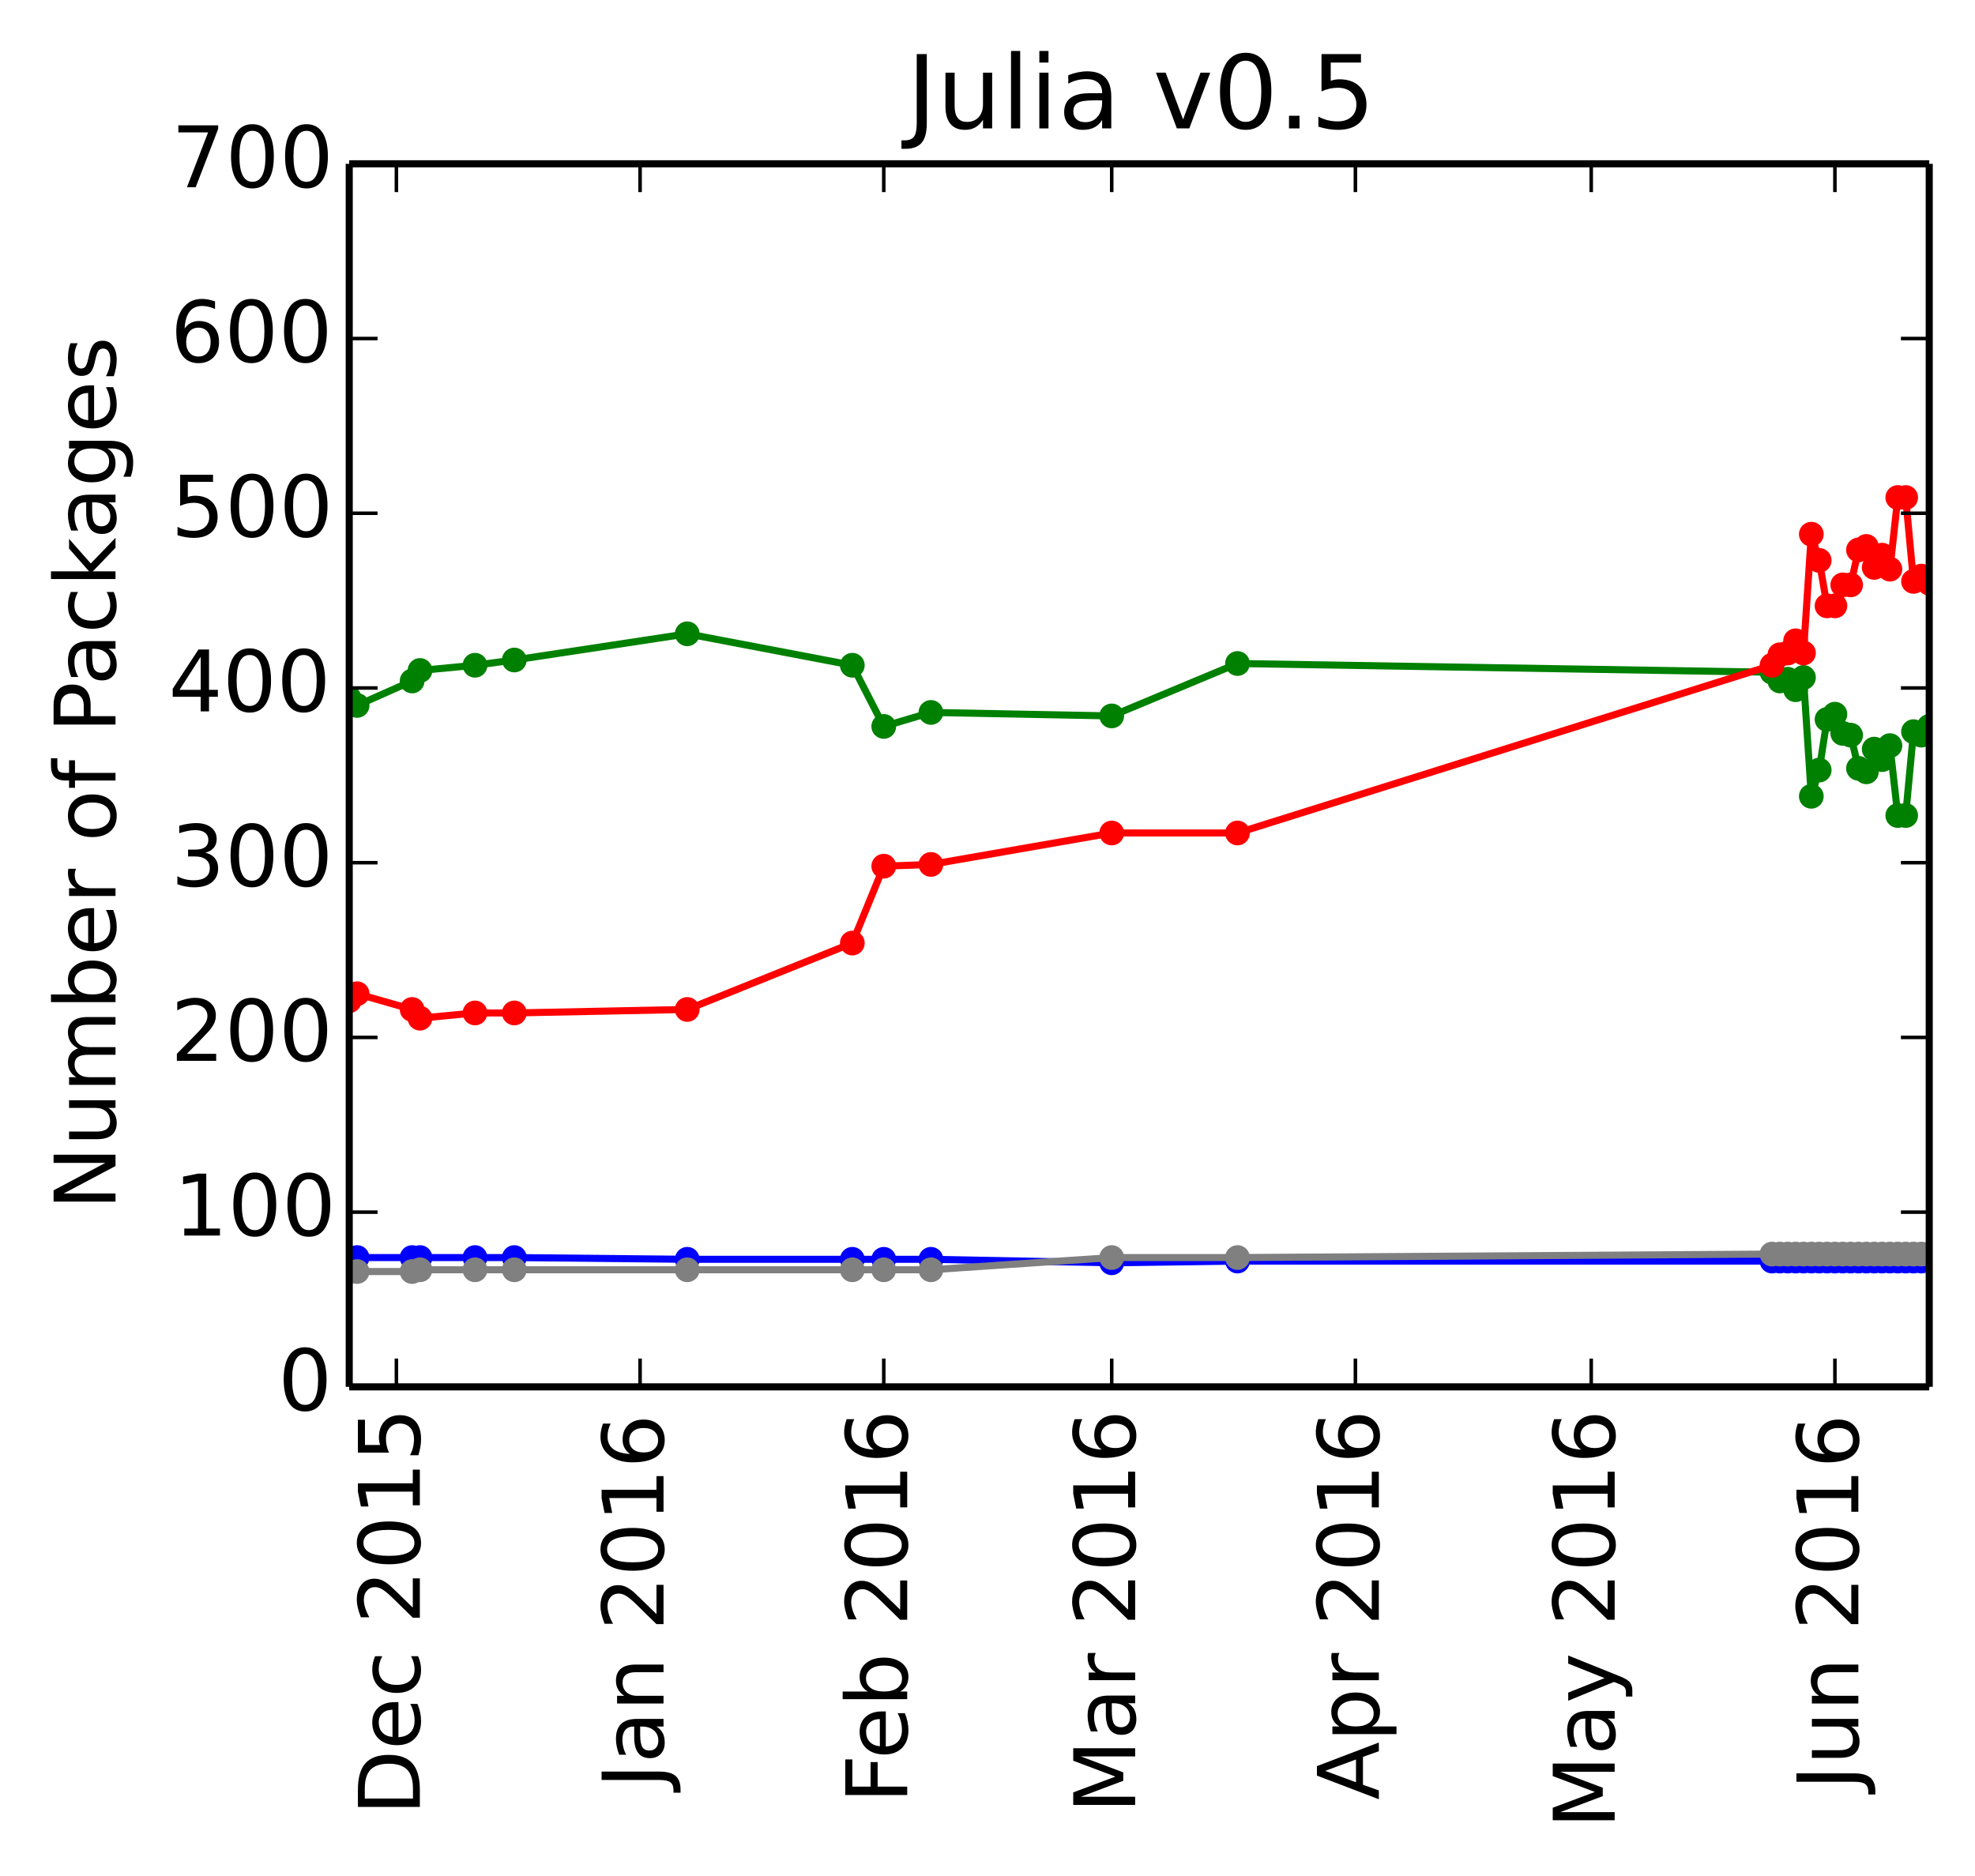 <?xml version="1.0" encoding="utf-8" standalone="no"?>
<!DOCTYPE svg PUBLIC "-//W3C//DTD SVG 1.1//EN"
  "http://www.w3.org/Graphics/SVG/1.1/DTD/svg11.dtd">
<!-- Created with matplotlib (http://matplotlib.org/) -->
<svg height="265pt" version="1.1" viewBox="0 0 279 265" width="279pt" xmlns="http://www.w3.org/2000/svg" xmlns:xlink="http://www.w3.org/1999/xlink">
 <defs>
  <style type="text/css">
*{stroke-linecap:butt;stroke-linejoin:round;}
  </style>
 </defs>
 <g id="figure_1">
  <g id="patch_1">
   <path d="
M0 265.55
L279.735 265.55
L279.735 0
L0 0
z
" style="fill:#ffffff;"/>
  </g>
  <g id="axes_1">
   <g id="patch_2">
    <path d="
M49.335 195.942
L272.535 195.942
L272.535 23.142
L49.335 23.142
z
" style="fill:#ffffff;"/>
   </g>
   <g id="line2d_1"/>
   <g id="line2d_2"/>
   <g id="line2d_3"/>
   <g id="line2d_4"/>
   <g id="line2d_5"/>
   <g id="line2d_6">
    <path clip-path="url(#pa14dda18ed)" d="
M272.535 102.63
L271.425 103.864
L270.314 103.37
L269.204 115.219
L268.093 115.219
L266.983 105.345
L265.872 107.32
L264.762 105.839
L263.651 109.048
L262.541 108.554
L261.431 103.864
L260.32 103.617
L259.21 100.902
L258.099 101.642
L256.989 108.801
L255.878 112.504
L254.768 95.718
L253.657 97.446
L252.547 95.965
L251.436 96.212
L250.326 94.977
L174.816 93.743
L157.048 101.149
L131.508 100.655
L124.845 102.63
L120.404 93.99
L97.084 89.546
L72.654 93.249
L67.102 93.99
L59.329 94.73
L58.219 96.212
L50.445 99.668
L49.335 98.68" style="fill:none;stroke:#008000;stroke-linecap:square;"/>
    <defs>
     <path d="
M0 1.5
C0.398 1.5 0.779 1.342 1.061 1.061
C1.342 0.779 1.5 0.398 1.5 0
C1.5 -0.398 1.342 -0.779 1.061 -1.061
C0.779 -1.342 0.398 -1.5 0 -1.5
C-0.398 -1.5 -0.779 -1.342 -1.061 -1.061
C-1.342 -0.779 -1.5 -0.398 -1.5 0
C-1.5 0.398 -1.342 0.779 -1.061 1.061
C-0.779 1.342 -0.398 1.5 0 1.5
z
" id="mb0b177905e" style="stroke:#008000;stroke-width:0.5;"/>
    </defs>
    <g clip-path="url(#pa14dda18ed)">
     <use style="fill:#008000;stroke:#008000;stroke-width:0.5;" x="272.535" xlink:href="#mb0b177905e" y="102.63"/>
     <use style="fill:#008000;stroke:#008000;stroke-width:0.5;" x="271.425" xlink:href="#mb0b177905e" y="103.864"/>
     <use style="fill:#008000;stroke:#008000;stroke-width:0.5;" x="270.314" xlink:href="#mb0b177905e" y="103.37"/>
     <use style="fill:#008000;stroke:#008000;stroke-width:0.5;" x="269.204" xlink:href="#mb0b177905e" y="115.219"/>
     <use style="fill:#008000;stroke:#008000;stroke-width:0.5;" x="268.093" xlink:href="#mb0b177905e" y="115.219"/>
     <use style="fill:#008000;stroke:#008000;stroke-width:0.5;" x="266.983" xlink:href="#mb0b177905e" y="105.345"/>
     <use style="fill:#008000;stroke:#008000;stroke-width:0.5;" x="265.872" xlink:href="#mb0b177905e" y="107.32"/>
     <use style="fill:#008000;stroke:#008000;stroke-width:0.5;" x="264.762" xlink:href="#mb0b177905e" y="105.839"/>
     <use style="fill:#008000;stroke:#008000;stroke-width:0.5;" x="263.651" xlink:href="#mb0b177905e" y="109.048"/>
     <use style="fill:#008000;stroke:#008000;stroke-width:0.5;" x="262.541" xlink:href="#mb0b177905e" y="108.554"/>
     <use style="fill:#008000;stroke:#008000;stroke-width:0.5;" x="261.431" xlink:href="#mb0b177905e" y="103.864"/>
     <use style="fill:#008000;stroke:#008000;stroke-width:0.5;" x="260.32" xlink:href="#mb0b177905e" y="103.617"/>
     <use style="fill:#008000;stroke:#008000;stroke-width:0.5;" x="259.21" xlink:href="#mb0b177905e" y="100.902"/>
     <use style="fill:#008000;stroke:#008000;stroke-width:0.5;" x="258.099" xlink:href="#mb0b177905e" y="101.642"/>
     <use style="fill:#008000;stroke:#008000;stroke-width:0.5;" x="256.989" xlink:href="#mb0b177905e" y="108.801"/>
     <use style="fill:#008000;stroke:#008000;stroke-width:0.5;" x="255.878" xlink:href="#mb0b177905e" y="112.504"/>
     <use style="fill:#008000;stroke:#008000;stroke-width:0.5;" x="254.768" xlink:href="#mb0b177905e" y="95.718"/>
     <use style="fill:#008000;stroke:#008000;stroke-width:0.5;" x="253.657" xlink:href="#mb0b177905e" y="97.446"/>
     <use style="fill:#008000;stroke:#008000;stroke-width:0.5;" x="252.547" xlink:href="#mb0b177905e" y="95.965"/>
     <use style="fill:#008000;stroke:#008000;stroke-width:0.5;" x="251.436" xlink:href="#mb0b177905e" y="96.211"/>
     <use style="fill:#008000;stroke:#008000;stroke-width:0.5;" x="250.326" xlink:href="#mb0b177905e" y="94.977"/>
     <use style="fill:#008000;stroke:#008000;stroke-width:0.5;" x="174.816" xlink:href="#mb0b177905e" y="93.743"/>
     <use style="fill:#008000;stroke:#008000;stroke-width:0.5;" x="157.048" xlink:href="#mb0b177905e" y="101.149"/>
     <use style="fill:#008000;stroke:#008000;stroke-width:0.5;" x="131.508" xlink:href="#mb0b177905e" y="100.655"/>
     <use style="fill:#008000;stroke:#008000;stroke-width:0.5;" x="124.845" xlink:href="#mb0b177905e" y="102.63"/>
     <use style="fill:#008000;stroke:#008000;stroke-width:0.5;" x="120.404" xlink:href="#mb0b177905e" y="93.99"/>
     <use style="fill:#008000;stroke:#008000;stroke-width:0.5;" x="97.084" xlink:href="#mb0b177905e" y="89.546"/>
     <use style="fill:#008000;stroke:#008000;stroke-width:0.5;" x="72.654" xlink:href="#mb0b177905e" y="93.249"/>
     <use style="fill:#008000;stroke:#008000;stroke-width:0.5;" x="67.102" xlink:href="#mb0b177905e" y="93.99"/>
     <use style="fill:#008000;stroke:#008000;stroke-width:0.5;" x="59.329" xlink:href="#mb0b177905e" y="94.73"/>
     <use style="fill:#008000;stroke:#008000;stroke-width:0.5;" x="58.219" xlink:href="#mb0b177905e" y="96.211"/>
     <use style="fill:#008000;stroke:#008000;stroke-width:0.5;" x="50.445" xlink:href="#mb0b177905e" y="99.667"/>
     <use style="fill:#008000;stroke:#008000;stroke-width:0.5;" x="49.335" xlink:href="#mb0b177905e" y="98.68"/>
    </g>
   </g>
   <g id="line2d_7">
    <path clip-path="url(#pa14dda18ed)" d="
M272.535 82.388
L271.425 81.4
L270.314 82.141
L269.204 70.291
L268.093 70.291
L266.983 80.413
L265.872 78.438
L264.762 80.166
L263.651 77.204
L262.541 77.697
L261.431 82.634
L260.32 82.634
L259.21 85.597
L258.099 85.597
L256.989 79.178
L255.878 75.475
L254.768 92.262
L253.657 90.534
L252.547 92.262
L251.436 92.509
L250.326 93.99
L174.816 117.688
L157.048 117.688
L131.508 122.131
L124.845 122.378
L120.404 133.24
L97.084 142.621
L72.654 143.114
L67.102 143.114
L59.329 143.855
L58.219 142.621
L50.445 140.399
L49.335 141.386" style="fill:none;stroke:#ff0000;stroke-linecap:square;"/>
    <defs>
     <path d="
M0 1.5
C0.398 1.5 0.779 1.342 1.061 1.061
C1.342 0.779 1.5 0.398 1.5 0
C1.5 -0.398 1.342 -0.779 1.061 -1.061
C0.779 -1.342 0.398 -1.5 0 -1.5
C-0.398 -1.5 -0.779 -1.342 -1.061 -1.061
C-1.342 -0.779 -1.5 -0.398 -1.5 0
C-1.5 0.398 -1.342 0.779 -1.061 1.061
C-0.779 1.342 -0.398 1.5 0 1.5
z
" id="ma07bdd5909" style="stroke:#ff0000;stroke-width:0.5;"/>
    </defs>
    <g clip-path="url(#pa14dda18ed)">
     <use style="fill:#ff0000;stroke:#ff0000;stroke-width:0.5;" x="272.535" xlink:href="#ma07bdd5909" y="82.387"/>
     <use style="fill:#ff0000;stroke:#ff0000;stroke-width:0.5;" x="271.425" xlink:href="#ma07bdd5909" y="81.4"/>
     <use style="fill:#ff0000;stroke:#ff0000;stroke-width:0.5;" x="270.314" xlink:href="#ma07bdd5909" y="82.141"/>
     <use style="fill:#ff0000;stroke:#ff0000;stroke-width:0.5;" x="269.204" xlink:href="#ma07bdd5909" y="70.291"/>
     <use style="fill:#ff0000;stroke:#ff0000;stroke-width:0.5;" x="268.093" xlink:href="#ma07bdd5909" y="70.291"/>
     <use style="fill:#ff0000;stroke:#ff0000;stroke-width:0.5;" x="266.983" xlink:href="#ma07bdd5909" y="80.413"/>
     <use style="fill:#ff0000;stroke:#ff0000;stroke-width:0.5;" x="265.872" xlink:href="#ma07bdd5909" y="78.438"/>
     <use style="fill:#ff0000;stroke:#ff0000;stroke-width:0.5;" x="264.762" xlink:href="#ma07bdd5909" y="80.166"/>
     <use style="fill:#ff0000;stroke:#ff0000;stroke-width:0.5;" x="263.651" xlink:href="#ma07bdd5909" y="77.203"/>
     <use style="fill:#ff0000;stroke:#ff0000;stroke-width:0.5;" x="262.541" xlink:href="#ma07bdd5909" y="77.697"/>
     <use style="fill:#ff0000;stroke:#ff0000;stroke-width:0.5;" x="261.431" xlink:href="#ma07bdd5909" y="82.634"/>
     <use style="fill:#ff0000;stroke:#ff0000;stroke-width:0.5;" x="260.32" xlink:href="#ma07bdd5909" y="82.634"/>
     <use style="fill:#ff0000;stroke:#ff0000;stroke-width:0.5;" x="259.21" xlink:href="#ma07bdd5909" y="85.597"/>
     <use style="fill:#ff0000;stroke:#ff0000;stroke-width:0.5;" x="258.099" xlink:href="#ma07bdd5909" y="85.597"/>
     <use style="fill:#ff0000;stroke:#ff0000;stroke-width:0.5;" x="256.989" xlink:href="#ma07bdd5909" y="79.178"/>
     <use style="fill:#ff0000;stroke:#ff0000;stroke-width:0.5;" x="255.878" xlink:href="#ma07bdd5909" y="75.475"/>
     <use style="fill:#ff0000;stroke:#ff0000;stroke-width:0.5;" x="254.768" xlink:href="#ma07bdd5909" y="92.262"/>
     <use style="fill:#ff0000;stroke:#ff0000;stroke-width:0.5;" x="253.657" xlink:href="#ma07bdd5909" y="90.534"/>
     <use style="fill:#ff0000;stroke:#ff0000;stroke-width:0.5;" x="252.547" xlink:href="#ma07bdd5909" y="92.262"/>
     <use style="fill:#ff0000;stroke:#ff0000;stroke-width:0.5;" x="251.436" xlink:href="#ma07bdd5909" y="92.509"/>
     <use style="fill:#ff0000;stroke:#ff0000;stroke-width:0.5;" x="250.326" xlink:href="#ma07bdd5909" y="93.99"/>
     <use style="fill:#ff0000;stroke:#ff0000;stroke-width:0.5;" x="174.816" xlink:href="#ma07bdd5909" y="117.688"/>
     <use style="fill:#ff0000;stroke:#ff0000;stroke-width:0.5;" x="157.048" xlink:href="#ma07bdd5909" y="117.688"/>
     <use style="fill:#ff0000;stroke:#ff0000;stroke-width:0.5;" x="131.508" xlink:href="#ma07bdd5909" y="122.131"/>
     <use style="fill:#ff0000;stroke:#ff0000;stroke-width:0.5;" x="124.845" xlink:href="#ma07bdd5909" y="122.378"/>
     <use style="fill:#ff0000;stroke:#ff0000;stroke-width:0.5;" x="120.404" xlink:href="#ma07bdd5909" y="133.24"/>
     <use style="fill:#ff0000;stroke:#ff0000;stroke-width:0.5;" x="97.084" xlink:href="#ma07bdd5909" y="142.621"/>
     <use style="fill:#ff0000;stroke:#ff0000;stroke-width:0.5;" x="72.654" xlink:href="#ma07bdd5909" y="143.114"/>
     <use style="fill:#ff0000;stroke:#ff0000;stroke-width:0.5;" x="67.102" xlink:href="#ma07bdd5909" y="143.114"/>
     <use style="fill:#ff0000;stroke:#ff0000;stroke-width:0.5;" x="59.329" xlink:href="#ma07bdd5909" y="143.855"/>
     <use style="fill:#ff0000;stroke:#ff0000;stroke-width:0.5;" x="58.219" xlink:href="#ma07bdd5909" y="142.621"/>
     <use style="fill:#ff0000;stroke:#ff0000;stroke-width:0.5;" x="50.445" xlink:href="#ma07bdd5909" y="140.399"/>
     <use style="fill:#ff0000;stroke:#ff0000;stroke-width:0.5;" x="49.335" xlink:href="#ma07bdd5909" y="141.386"/>
    </g>
   </g>
   <g id="line2d_8">
    <path clip-path="url(#pa14dda18ed)" d="
M272.535 178.168
L271.425 178.168
L270.314 178.168
L269.204 178.168
L268.093 178.168
L266.983 178.168
L265.872 178.168
L264.762 178.168
L263.651 178.168
L262.541 178.168
L261.431 178.168
L260.32 178.168
L259.21 178.168
L258.099 178.168
L256.989 178.168
L255.878 178.168
L254.768 178.168
L253.657 178.168
L252.547 178.168
L251.436 178.168
L250.326 178.168
L174.816 178.168
L157.048 178.415
L131.508 177.921
L124.845 177.921
L120.404 177.921
L97.084 177.921
L72.654 177.674
L67.102 177.674
L59.329 177.674
L58.219 177.674
L50.445 177.674
L49.335 177.674" style="fill:none;stroke:#0000ff;stroke-linecap:square;"/>
    <defs>
     <path d="
M0 1.5
C0.398 1.5 0.779 1.342 1.061 1.061
C1.342 0.779 1.5 0.398 1.5 0
C1.5 -0.398 1.342 -0.779 1.061 -1.061
C0.779 -1.342 0.398 -1.5 0 -1.5
C-0.398 -1.5 -0.779 -1.342 -1.061 -1.061
C-1.342 -0.779 -1.5 -0.398 -1.5 0
C-1.5 0.398 -1.342 0.779 -1.061 1.061
C-0.779 1.342 -0.398 1.5 0 1.5
z
" id="m76a7ce5b4a" style="stroke:#0000ff;stroke-width:0.5;"/>
    </defs>
    <g clip-path="url(#pa14dda18ed)">
     <use style="fill:#0000ff;stroke:#0000ff;stroke-width:0.5;" x="272.535" xlink:href="#m76a7ce5b4a" y="178.168"/>
     <use style="fill:#0000ff;stroke:#0000ff;stroke-width:0.5;" x="271.425" xlink:href="#m76a7ce5b4a" y="178.168"/>
     <use style="fill:#0000ff;stroke:#0000ff;stroke-width:0.5;" x="270.314" xlink:href="#m76a7ce5b4a" y="178.168"/>
     <use style="fill:#0000ff;stroke:#0000ff;stroke-width:0.5;" x="269.204" xlink:href="#m76a7ce5b4a" y="178.168"/>
     <use style="fill:#0000ff;stroke:#0000ff;stroke-width:0.5;" x="268.093" xlink:href="#m76a7ce5b4a" y="178.168"/>
     <use style="fill:#0000ff;stroke:#0000ff;stroke-width:0.5;" x="266.983" xlink:href="#m76a7ce5b4a" y="178.168"/>
     <use style="fill:#0000ff;stroke:#0000ff;stroke-width:0.5;" x="265.872" xlink:href="#m76a7ce5b4a" y="178.168"/>
     <use style="fill:#0000ff;stroke:#0000ff;stroke-width:0.5;" x="264.762" xlink:href="#m76a7ce5b4a" y="178.168"/>
     <use style="fill:#0000ff;stroke:#0000ff;stroke-width:0.5;" x="263.651" xlink:href="#m76a7ce5b4a" y="178.168"/>
     <use style="fill:#0000ff;stroke:#0000ff;stroke-width:0.5;" x="262.541" xlink:href="#m76a7ce5b4a" y="178.168"/>
     <use style="fill:#0000ff;stroke:#0000ff;stroke-width:0.5;" x="261.431" xlink:href="#m76a7ce5b4a" y="178.168"/>
     <use style="fill:#0000ff;stroke:#0000ff;stroke-width:0.5;" x="260.32" xlink:href="#m76a7ce5b4a" y="178.168"/>
     <use style="fill:#0000ff;stroke:#0000ff;stroke-width:0.5;" x="259.21" xlink:href="#m76a7ce5b4a" y="178.168"/>
     <use style="fill:#0000ff;stroke:#0000ff;stroke-width:0.5;" x="258.099" xlink:href="#m76a7ce5b4a" y="178.168"/>
     <use style="fill:#0000ff;stroke:#0000ff;stroke-width:0.5;" x="256.989" xlink:href="#m76a7ce5b4a" y="178.168"/>
     <use style="fill:#0000ff;stroke:#0000ff;stroke-width:0.5;" x="255.878" xlink:href="#m76a7ce5b4a" y="178.168"/>
     <use style="fill:#0000ff;stroke:#0000ff;stroke-width:0.5;" x="254.768" xlink:href="#m76a7ce5b4a" y="178.168"/>
     <use style="fill:#0000ff;stroke:#0000ff;stroke-width:0.5;" x="253.657" xlink:href="#m76a7ce5b4a" y="178.168"/>
     <use style="fill:#0000ff;stroke:#0000ff;stroke-width:0.5;" x="252.547" xlink:href="#m76a7ce5b4a" y="178.168"/>
     <use style="fill:#0000ff;stroke:#0000ff;stroke-width:0.5;" x="251.436" xlink:href="#m76a7ce5b4a" y="178.168"/>
     <use style="fill:#0000ff;stroke:#0000ff;stroke-width:0.5;" x="250.326" xlink:href="#m76a7ce5b4a" y="178.168"/>
     <use style="fill:#0000ff;stroke:#0000ff;stroke-width:0.5;" x="174.816" xlink:href="#m76a7ce5b4a" y="178.168"/>
     <use style="fill:#0000ff;stroke:#0000ff;stroke-width:0.5;" x="157.048" xlink:href="#m76a7ce5b4a" y="178.415"/>
     <use style="fill:#0000ff;stroke:#0000ff;stroke-width:0.5;" x="131.508" xlink:href="#m76a7ce5b4a" y="177.921"/>
     <use style="fill:#0000ff;stroke:#0000ff;stroke-width:0.5;" x="124.845" xlink:href="#m76a7ce5b4a" y="177.921"/>
     <use style="fill:#0000ff;stroke:#0000ff;stroke-width:0.5;" x="120.404" xlink:href="#m76a7ce5b4a" y="177.921"/>
     <use style="fill:#0000ff;stroke:#0000ff;stroke-width:0.5;" x="97.084" xlink:href="#m76a7ce5b4a" y="177.921"/>
     <use style="fill:#0000ff;stroke:#0000ff;stroke-width:0.5;" x="72.654" xlink:href="#m76a7ce5b4a" y="177.674"/>
     <use style="fill:#0000ff;stroke:#0000ff;stroke-width:0.5;" x="67.102" xlink:href="#m76a7ce5b4a" y="177.674"/>
     <use style="fill:#0000ff;stroke:#0000ff;stroke-width:0.5;" x="59.329" xlink:href="#m76a7ce5b4a" y="177.674"/>
     <use style="fill:#0000ff;stroke:#0000ff;stroke-width:0.5;" x="58.219" xlink:href="#m76a7ce5b4a" y="177.674"/>
     <use style="fill:#0000ff;stroke:#0000ff;stroke-width:0.5;" x="50.445" xlink:href="#m76a7ce5b4a" y="177.674"/>
     <use style="fill:#0000ff;stroke:#0000ff;stroke-width:0.5;" x="49.335" xlink:href="#m76a7ce5b4a" y="177.674"/>
    </g>
   </g>
   <g id="line2d_9">
    <path clip-path="url(#pa14dda18ed)" d="
M272.535 177.181
L271.425 177.181
L270.314 177.181
L269.204 177.181
L268.093 177.181
L266.983 177.181
L265.872 177.181
L264.762 177.181
L263.651 177.181
L262.541 177.181
L261.431 177.181
L260.32 177.181
L259.21 177.181
L258.099 177.181
L256.989 177.181
L255.878 177.181
L254.768 177.181
L253.657 177.181
L252.547 177.181
L251.436 177.181
L250.326 177.181
L174.816 177.674
L157.048 177.674
L131.508 179.402
L124.845 179.402
L120.404 179.402
L97.084 179.402
L72.654 179.402
L67.102 179.402
L59.329 179.402
L58.219 179.649
L50.445 179.649
L49.335 179.649" style="fill:none;stroke:#808080;stroke-linecap:square;"/>
    <defs>
     <path d="
M0 1.5
C0.398 1.5 0.779 1.342 1.061 1.061
C1.342 0.779 1.5 0.398 1.5 0
C1.5 -0.398 1.342 -0.779 1.061 -1.061
C0.779 -1.342 0.398 -1.5 0 -1.5
C-0.398 -1.5 -0.779 -1.342 -1.061 -1.061
C-1.342 -0.779 -1.5 -0.398 -1.5 0
C-1.5 0.398 -1.342 0.779 -1.061 1.061
C-0.779 1.342 -0.398 1.5 0 1.5
z
" id="m008e8825d0" style="stroke:#808080;stroke-width:0.5;"/>
    </defs>
    <g clip-path="url(#pa14dda18ed)">
     <use style="fill:#808080;stroke:#808080;stroke-width:0.5;" x="272.535" xlink:href="#m008e8825d0" y="177.181"/>
     <use style="fill:#808080;stroke:#808080;stroke-width:0.5;" x="271.425" xlink:href="#m008e8825d0" y="177.181"/>
     <use style="fill:#808080;stroke:#808080;stroke-width:0.5;" x="270.314" xlink:href="#m008e8825d0" y="177.181"/>
     <use style="fill:#808080;stroke:#808080;stroke-width:0.5;" x="269.204" xlink:href="#m008e8825d0" y="177.181"/>
     <use style="fill:#808080;stroke:#808080;stroke-width:0.5;" x="268.093" xlink:href="#m008e8825d0" y="177.181"/>
     <use style="fill:#808080;stroke:#808080;stroke-width:0.5;" x="266.983" xlink:href="#m008e8825d0" y="177.181"/>
     <use style="fill:#808080;stroke:#808080;stroke-width:0.5;" x="265.872" xlink:href="#m008e8825d0" y="177.181"/>
     <use style="fill:#808080;stroke:#808080;stroke-width:0.5;" x="264.762" xlink:href="#m008e8825d0" y="177.181"/>
     <use style="fill:#808080;stroke:#808080;stroke-width:0.5;" x="263.651" xlink:href="#m008e8825d0" y="177.181"/>
     <use style="fill:#808080;stroke:#808080;stroke-width:0.5;" x="262.541" xlink:href="#m008e8825d0" y="177.181"/>
     <use style="fill:#808080;stroke:#808080;stroke-width:0.5;" x="261.431" xlink:href="#m008e8825d0" y="177.181"/>
     <use style="fill:#808080;stroke:#808080;stroke-width:0.5;" x="260.32" xlink:href="#m008e8825d0" y="177.181"/>
     <use style="fill:#808080;stroke:#808080;stroke-width:0.5;" x="259.21" xlink:href="#m008e8825d0" y="177.181"/>
     <use style="fill:#808080;stroke:#808080;stroke-width:0.5;" x="258.099" xlink:href="#m008e8825d0" y="177.181"/>
     <use style="fill:#808080;stroke:#808080;stroke-width:0.5;" x="256.989" xlink:href="#m008e8825d0" y="177.181"/>
     <use style="fill:#808080;stroke:#808080;stroke-width:0.5;" x="255.878" xlink:href="#m008e8825d0" y="177.181"/>
     <use style="fill:#808080;stroke:#808080;stroke-width:0.5;" x="254.768" xlink:href="#m008e8825d0" y="177.181"/>
     <use style="fill:#808080;stroke:#808080;stroke-width:0.5;" x="253.657" xlink:href="#m008e8825d0" y="177.181"/>
     <use style="fill:#808080;stroke:#808080;stroke-width:0.5;" x="252.547" xlink:href="#m008e8825d0" y="177.181"/>
     <use style="fill:#808080;stroke:#808080;stroke-width:0.5;" x="251.436" xlink:href="#m008e8825d0" y="177.181"/>
     <use style="fill:#808080;stroke:#808080;stroke-width:0.5;" x="250.326" xlink:href="#m008e8825d0" y="177.181"/>
     <use style="fill:#808080;stroke:#808080;stroke-width:0.5;" x="174.816" xlink:href="#m008e8825d0" y="177.674"/>
     <use style="fill:#808080;stroke:#808080;stroke-width:0.5;" x="157.048" xlink:href="#m008e8825d0" y="177.674"/>
     <use style="fill:#808080;stroke:#808080;stroke-width:0.5;" x="131.508" xlink:href="#m008e8825d0" y="179.402"/>
     <use style="fill:#808080;stroke:#808080;stroke-width:0.5;" x="124.845" xlink:href="#m008e8825d0" y="179.402"/>
     <use style="fill:#808080;stroke:#808080;stroke-width:0.5;" x="120.404" xlink:href="#m008e8825d0" y="179.402"/>
     <use style="fill:#808080;stroke:#808080;stroke-width:0.5;" x="97.084" xlink:href="#m008e8825d0" y="179.402"/>
     <use style="fill:#808080;stroke:#808080;stroke-width:0.5;" x="72.654" xlink:href="#m008e8825d0" y="179.402"/>
     <use style="fill:#808080;stroke:#808080;stroke-width:0.5;" x="67.102" xlink:href="#m008e8825d0" y="179.402"/>
     <use style="fill:#808080;stroke:#808080;stroke-width:0.5;" x="59.329" xlink:href="#m008e8825d0" y="179.402"/>
     <use style="fill:#808080;stroke:#808080;stroke-width:0.5;" x="58.219" xlink:href="#m008e8825d0" y="179.649"/>
     <use style="fill:#808080;stroke:#808080;stroke-width:0.5;" x="50.445" xlink:href="#m008e8825d0" y="179.649"/>
     <use style="fill:#808080;stroke:#808080;stroke-width:0.5;" x="49.335" xlink:href="#m008e8825d0" y="179.649"/>
    </g>
   </g>
   <g id="matplotlib.axis_1">
    <g id="xtick_1">
     <g id="line2d_10">
      <defs>
       <path d="
M0 0
L0 -4" id="m93b0483c22" style="stroke:#000000;stroke-width:0.5;"/>
      </defs>
      <g>
       <use style="stroke:#000000;stroke-width:0.5;" x="55.998" xlink:href="#m93b0483c22" y="195.942"/>
      </g>
     </g>
     <g id="line2d_11">
      <defs>
       <path d="
M0 0
L0 4" id="m741efc42ff" style="stroke:#000000;stroke-width:0.5;"/>
      </defs>
      <g>
       <use style="stroke:#000000;stroke-width:0.5;" x="55.998" xlink:href="#m741efc42ff" y="23.142"/>
      </g>
     </g>
     <g id="text_1">
      <!-- Dec 2015 -->
      <defs>
       <path d="
M12.406 8.297
L28.516 8.297
L28.516 63.922
L10.984 60.406
L10.984 69.391
L28.422 72.906
L38.281 72.906
L38.281 8.297
L54.391 8.297
L54.391 0
L12.406 0
z
" id="DejaVuSans-31"/>
       <path d="
M19.672 64.797
L19.672 8.109
L31.594 8.109
Q46.688 8.109 53.688 14.938
Q60.688 21.781 60.688 36.531
Q60.688 51.172 53.688 57.984
Q46.688 64.797 31.594 64.797
z

M9.812 72.906
L30.078 72.906
Q51.266 72.906 61.172 64.094
Q71.094 55.281 71.094 36.531
Q71.094 17.672 61.125 8.828
Q51.172 0 30.078 0
L9.812 0
z
" id="DejaVuSans-44"/>
       <path d="
M31.781 66.406
Q24.172 66.406 20.328 58.906
Q16.5 51.422 16.5 36.375
Q16.5 21.391 20.328 13.891
Q24.172 6.391 31.781 6.391
Q39.453 6.391 43.281 13.891
Q47.125 21.391 47.125 36.375
Q47.125 51.422 43.281 58.906
Q39.453 66.406 31.781 66.406
M31.781 74.219
Q44.047 74.219 50.516 64.516
Q56.984 54.828 56.984 36.375
Q56.984 17.969 50.516 8.266
Q44.047 -1.422 31.781 -1.422
Q19.531 -1.422 13.062 8.266
Q6.594 17.969 6.594 36.375
Q6.594 54.828 13.062 64.516
Q19.531 74.219 31.781 74.219" id="DejaVuSans-30"/>
       <path id="DejaVuSans-20"/>
       <path d="
M19.188 8.297
L53.609 8.297
L53.609 0
L7.328 0
L7.328 8.297
Q12.938 14.109 22.625 23.891
Q32.328 33.688 34.812 36.531
Q39.547 41.844 41.422 45.531
Q43.312 49.219 43.312 52.781
Q43.312 58.594 39.234 62.25
Q35.156 65.922 28.609 65.922
Q23.969 65.922 18.812 64.312
Q13.672 62.703 7.812 59.422
L7.812 69.391
Q13.766 71.781 18.938 73
Q24.125 74.219 28.422 74.219
Q39.75 74.219 46.484 68.547
Q53.219 62.891 53.219 53.422
Q53.219 48.922 51.531 44.891
Q49.859 40.875 45.406 35.406
Q44.188 33.984 37.641 27.219
Q31.109 20.453 19.188 8.297" id="DejaVuSans-32"/>
       <path d="
M10.797 72.906
L49.516 72.906
L49.516 64.594
L19.828 64.594
L19.828 46.734
Q21.969 47.469 24.109 47.828
Q26.266 48.188 28.422 48.188
Q40.625 48.188 47.75 41.5
Q54.891 34.812 54.891 23.391
Q54.891 11.625 47.562 5.094
Q40.234 -1.422 26.906 -1.422
Q22.312 -1.422 17.547 -0.641
Q12.797 0.141 7.719 1.703
L7.719 11.625
Q12.109 9.234 16.797 8.062
Q21.484 6.891 26.703 6.891
Q35.156 6.891 40.078 11.328
Q45.016 15.766 45.016 23.391
Q45.016 31 40.078 35.438
Q35.156 39.891 26.703 39.891
Q22.75 39.891 18.812 39.016
Q14.891 38.141 10.797 36.281
z
" id="DejaVuSans-35"/>
       <path d="
M56.203 29.594
L56.203 25.203
L14.891 25.203
Q15.484 15.922 20.484 11.062
Q25.484 6.203 34.422 6.203
Q39.594 6.203 44.453 7.469
Q49.312 8.734 54.109 11.281
L54.109 2.781
Q49.266 0.734 44.188 -0.344
Q39.109 -1.422 33.891 -1.422
Q20.797 -1.422 13.156 6.188
Q5.516 13.812 5.516 26.812
Q5.516 40.234 12.766 48.109
Q20.016 56 32.328 56
Q43.359 56 49.781 48.891
Q56.203 41.797 56.203 29.594
M47.219 32.234
Q47.125 39.594 43.094 43.984
Q39.062 48.391 32.422 48.391
Q24.906 48.391 20.391 44.141
Q15.875 39.891 15.188 32.172
z
" id="DejaVuSans-65"/>
       <path d="
M48.781 52.594
L48.781 44.188
Q44.969 46.297 41.141 47.344
Q37.312 48.391 33.406 48.391
Q24.656 48.391 19.812 42.844
Q14.984 37.312 14.984 27.297
Q14.984 17.281 19.812 11.734
Q24.656 6.203 33.406 6.203
Q37.312 6.203 41.141 7.25
Q44.969 8.297 48.781 10.406
L48.781 2.094
Q45.016 0.344 40.984 -0.531
Q36.969 -1.422 32.422 -1.422
Q20.062 -1.422 12.781 6.344
Q5.516 14.109 5.516 27.297
Q5.516 40.672 12.859 48.328
Q20.219 56 33.016 56
Q37.156 56 41.109 55.141
Q45.062 54.297 48.781 52.594" id="DejaVuSans-63"/>
      </defs>
      <g transform="translate(59.309 256.469)rotate(-90.0)scale(0.12 -0.12)">
       <use xlink:href="#DejaVuSans-44"/>
       <use x="77.002" xlink:href="#DejaVuSans-65"/>
       <use x="138.525" xlink:href="#DejaVuSans-63"/>
       <use x="193.506" xlink:href="#DejaVuSans-20"/>
       <use x="225.293" xlink:href="#DejaVuSans-32"/>
       <use x="288.916" xlink:href="#DejaVuSans-30"/>
       <use x="352.539" xlink:href="#DejaVuSans-31"/>
       <use x="416.162" xlink:href="#DejaVuSans-35"/>
      </g>
     </g>
    </g>
    <g id="xtick_2">
     <g id="line2d_12">
      <g>
       <use style="stroke:#000000;stroke-width:0.5;" x="90.422" xlink:href="#m93b0483c22" y="195.942"/>
      </g>
     </g>
     <g id="line2d_13">
      <g>
       <use style="stroke:#000000;stroke-width:0.5;" x="90.422" xlink:href="#m741efc42ff" y="23.142"/>
      </g>
     </g>
     <g id="text_2">
      <!-- Jan 2016 -->
      <defs>
       <path d="
M54.891 33.016
L54.891 0
L45.906 0
L45.906 32.719
Q45.906 40.484 42.875 44.328
Q39.844 48.188 33.797 48.188
Q26.516 48.188 22.312 43.547
Q18.109 38.922 18.109 30.906
L18.109 0
L9.078 0
L9.078 54.688
L18.109 54.688
L18.109 46.188
Q21.344 51.125 25.703 53.562
Q30.078 56 35.797 56
Q45.219 56 50.047 50.172
Q54.891 44.344 54.891 33.016" id="DejaVuSans-6e"/>
       <path d="
M33.016 40.375
Q26.375 40.375 22.484 35.828
Q18.609 31.297 18.609 23.391
Q18.609 15.531 22.484 10.953
Q26.375 6.391 33.016 6.391
Q39.656 6.391 43.531 10.953
Q47.406 15.531 47.406 23.391
Q47.406 31.297 43.531 35.828
Q39.656 40.375 33.016 40.375
M52.594 71.297
L52.594 62.312
Q48.875 64.062 45.094 64.984
Q41.312 65.922 37.594 65.922
Q27.828 65.922 22.672 59.328
Q17.531 52.734 16.797 39.406
Q19.672 43.656 24.016 45.922
Q28.375 48.188 33.594 48.188
Q44.578 48.188 50.953 41.516
Q57.328 34.859 57.328 23.391
Q57.328 12.156 50.688 5.359
Q44.047 -1.422 33.016 -1.422
Q20.359 -1.422 13.672 8.266
Q6.984 17.969 6.984 36.375
Q6.984 53.656 15.188 63.938
Q23.391 74.219 37.203 74.219
Q40.922 74.219 44.703 73.484
Q48.484 72.75 52.594 71.297" id="DejaVuSans-36"/>
       <path d="
M9.812 72.906
L19.672 72.906
L19.672 5.078
Q19.672 -8.109 14.672 -14.062
Q9.672 -20.016 -1.422 -20.016
L-5.172 -20.016
L-5.172 -11.719
L-2.094 -11.719
Q4.438 -11.719 7.125 -8.047
Q9.812 -4.391 9.812 5.078
z
" id="DejaVuSans-4a"/>
       <path d="
M34.281 27.484
Q23.391 27.484 19.188 25
Q14.984 22.516 14.984 16.5
Q14.984 11.719 18.141 8.906
Q21.297 6.109 26.703 6.109
Q34.188 6.109 38.703 11.406
Q43.219 16.703 43.219 25.484
L43.219 27.484
z

M52.203 31.203
L52.203 0
L43.219 0
L43.219 8.297
Q40.141 3.328 35.547 0.953
Q30.953 -1.422 24.312 -1.422
Q15.922 -1.422 10.953 3.297
Q6 8.016 6 15.922
Q6 25.141 12.172 29.828
Q18.359 34.516 30.609 34.516
L43.219 34.516
L43.219 35.406
Q43.219 41.609 39.141 45
Q35.062 48.391 27.688 48.391
Q23 48.391 18.547 47.266
Q14.109 46.141 10.016 43.891
L10.016 52.203
Q14.938 54.109 19.578 55.047
Q24.219 56 28.609 56
Q40.484 56 46.344 49.844
Q52.203 43.703 52.203 31.203" id="DejaVuSans-61"/>
      </defs>
      <g transform="translate(93.733 252.659)rotate(-90.0)scale(0.12 -0.12)">
       <use xlink:href="#DejaVuSans-4a"/>
       <use x="29.492" xlink:href="#DejaVuSans-61"/>
       <use x="90.771" xlink:href="#DejaVuSans-6e"/>
       <use x="154.15" xlink:href="#DejaVuSans-20"/>
       <use x="185.938" xlink:href="#DejaVuSans-32"/>
       <use x="249.561" xlink:href="#DejaVuSans-30"/>
       <use x="313.184" xlink:href="#DejaVuSans-31"/>
       <use x="376.807" xlink:href="#DejaVuSans-36"/>
      </g>
     </g>
    </g>
    <g id="xtick_3">
     <g id="line2d_14">
      <g>
       <use style="stroke:#000000;stroke-width:0.5;" x="124.845" xlink:href="#m93b0483c22" y="195.942"/>
      </g>
     </g>
     <g id="line2d_15">
      <g>
       <use style="stroke:#000000;stroke-width:0.5;" x="124.845" xlink:href="#m741efc42ff" y="23.142"/>
      </g>
     </g>
     <g id="text_3">
      <!-- Feb 2016 -->
      <defs>
       <path d="
M9.812 72.906
L51.703 72.906
L51.703 64.594
L19.672 64.594
L19.672 43.109
L48.578 43.109
L48.578 34.812
L19.672 34.812
L19.672 0
L9.812 0
z
" id="DejaVuSans-46"/>
       <path d="
M48.688 27.297
Q48.688 37.203 44.609 42.844
Q40.531 48.484 33.406 48.484
Q26.266 48.484 22.188 42.844
Q18.109 37.203 18.109 27.297
Q18.109 17.391 22.188 11.75
Q26.266 6.109 33.406 6.109
Q40.531 6.109 44.609 11.75
Q48.688 17.391 48.688 27.297
M18.109 46.391
Q20.953 51.266 25.266 53.625
Q29.594 56 35.594 56
Q45.562 56 51.781 48.094
Q58.016 40.188 58.016 27.297
Q58.016 14.406 51.781 6.484
Q45.562 -1.422 35.594 -1.422
Q29.594 -1.422 25.266 0.953
Q20.953 3.328 18.109 8.203
L18.109 0
L9.078 0
L9.078 75.984
L18.109 75.984
z
" id="DejaVuSans-62"/>
      </defs>
      <g transform="translate(128.157 254.784)rotate(-90.0)scale(0.12 -0.12)">
       <use xlink:href="#DejaVuSans-46"/>
       <use x="52.02" xlink:href="#DejaVuSans-65"/>
       <use x="113.543" xlink:href="#DejaVuSans-62"/>
       <use x="177.02" xlink:href="#DejaVuSans-20"/>
       <use x="208.807" xlink:href="#DejaVuSans-32"/>
       <use x="272.43" xlink:href="#DejaVuSans-30"/>
       <use x="336.053" xlink:href="#DejaVuSans-31"/>
       <use x="399.676" xlink:href="#DejaVuSans-36"/>
      </g>
     </g>
    </g>
    <g id="xtick_4">
     <g id="line2d_16">
      <g>
       <use style="stroke:#000000;stroke-width:0.5;" x="157.048" xlink:href="#m93b0483c22" y="195.942"/>
      </g>
     </g>
     <g id="line2d_17">
      <g>
       <use style="stroke:#000000;stroke-width:0.5;" x="157.048" xlink:href="#m741efc42ff" y="23.142"/>
      </g>
     </g>
     <g id="text_4">
      <!-- Mar 2016 -->
      <defs>
       <path d="
M9.812 72.906
L24.516 72.906
L43.109 23.297
L61.812 72.906
L76.516 72.906
L76.516 0
L66.891 0
L66.891 64.016
L48.094 14.016
L38.188 14.016
L19.391 64.016
L19.391 0
L9.812 0
z
" id="DejaVuSans-4d"/>
       <path d="
M41.109 46.297
Q39.594 47.172 37.812 47.578
Q36.031 48 33.891 48
Q26.266 48 22.188 43.047
Q18.109 38.094 18.109 28.812
L18.109 0
L9.078 0
L9.078 54.688
L18.109 54.688
L18.109 46.188
Q20.953 51.172 25.484 53.578
Q30.031 56 36.531 56
Q37.453 56 38.578 55.875
Q39.703 55.766 41.062 55.516
z
" id="DejaVuSans-72"/>
      </defs>
      <g transform="translate(160.36 256.18)rotate(-90.0)scale(0.12 -0.12)">
       <use xlink:href="#DejaVuSans-4d"/>
       <use x="86.279" xlink:href="#DejaVuSans-61"/>
       <use x="147.559" xlink:href="#DejaVuSans-72"/>
       <use x="188.672" xlink:href="#DejaVuSans-20"/>
       <use x="220.459" xlink:href="#DejaVuSans-32"/>
       <use x="284.082" xlink:href="#DejaVuSans-30"/>
       <use x="347.705" xlink:href="#DejaVuSans-31"/>
       <use x="411.328" xlink:href="#DejaVuSans-36"/>
      </g>
     </g>
    </g>
    <g id="xtick_5">
     <g id="line2d_18">
      <g>
       <use style="stroke:#000000;stroke-width:0.5;" x="191.472" xlink:href="#m93b0483c22" y="195.942"/>
      </g>
     </g>
     <g id="line2d_19">
      <g>
       <use style="stroke:#000000;stroke-width:0.5;" x="191.472" xlink:href="#m741efc42ff" y="23.142"/>
      </g>
     </g>
     <g id="text_5">
      <!-- Apr 2016 -->
      <defs>
       <path d="
M34.188 63.188
L20.797 26.906
L47.609 26.906
z

M28.609 72.906
L39.797 72.906
L67.578 0
L57.328 0
L50.688 18.703
L17.828 18.703
L11.188 0
L0.781 0
z
" id="DejaVuSans-41"/>
       <path d="
M18.109 8.203
L18.109 -20.797
L9.078 -20.797
L9.078 54.688
L18.109 54.688
L18.109 46.391
Q20.953 51.266 25.266 53.625
Q29.594 56 35.594 56
Q45.562 56 51.781 48.094
Q58.016 40.188 58.016 27.297
Q58.016 14.406 51.781 6.484
Q45.562 -1.422 35.594 -1.422
Q29.594 -1.422 25.266 0.953
Q20.953 3.328 18.109 8.203
M48.688 27.297
Q48.688 37.203 44.609 42.844
Q40.531 48.484 33.406 48.484
Q26.266 48.484 22.188 42.844
Q18.109 37.203 18.109 27.297
Q18.109 17.391 22.188 11.75
Q26.266 6.109 33.406 6.109
Q40.531 6.109 44.609 11.75
Q48.688 17.391 48.688 27.297" id="DejaVuSans-70"/>
      </defs>
      <g transform="translate(194.784 254.3)rotate(-90.0)scale(0.12 -0.12)">
       <use xlink:href="#DejaVuSans-41"/>
       <use x="68.408" xlink:href="#DejaVuSans-70"/>
       <use x="131.885" xlink:href="#DejaVuSans-72"/>
       <use x="172.998" xlink:href="#DejaVuSans-20"/>
       <use x="204.785" xlink:href="#DejaVuSans-32"/>
       <use x="268.408" xlink:href="#DejaVuSans-30"/>
       <use x="332.031" xlink:href="#DejaVuSans-31"/>
       <use x="395.654" xlink:href="#DejaVuSans-36"/>
      </g>
     </g>
    </g>
    <g id="xtick_6">
     <g id="line2d_20">
      <g>
       <use style="stroke:#000000;stroke-width:0.5;" x="224.786" xlink:href="#m93b0483c22" y="195.942"/>
      </g>
     </g>
     <g id="line2d_21">
      <g>
       <use style="stroke:#000000;stroke-width:0.5;" x="224.786" xlink:href="#m741efc42ff" y="23.142"/>
      </g>
     </g>
     <g id="text_6">
      <!-- May 2016 -->
      <defs>
       <path d="
M32.172 -5.078
Q28.375 -14.844 24.75 -17.812
Q21.141 -20.797 15.094 -20.797
L7.906 -20.797
L7.906 -13.281
L13.188 -13.281
Q16.891 -13.281 18.938 -11.516
Q21 -9.766 23.484 -3.219
L25.094 0.875
L2.984 54.688
L12.5 54.688
L29.594 11.922
L46.688 54.688
L56.203 54.688
z
" id="DejaVuSans-79"/>
      </defs>
      <g transform="translate(228.097 258.35)rotate(-90.0)scale(0.12 -0.12)">
       <use xlink:href="#DejaVuSans-4d"/>
       <use x="86.279" xlink:href="#DejaVuSans-61"/>
       <use x="147.559" xlink:href="#DejaVuSans-79"/>
       <use x="206.738" xlink:href="#DejaVuSans-20"/>
       <use x="238.525" xlink:href="#DejaVuSans-32"/>
       <use x="302.148" xlink:href="#DejaVuSans-30"/>
       <use x="365.771" xlink:href="#DejaVuSans-31"/>
       <use x="429.395" xlink:href="#DejaVuSans-36"/>
      </g>
     </g>
    </g>
    <g id="xtick_7">
     <g id="line2d_22">
      <g>
       <use style="stroke:#000000;stroke-width:0.5;" x="259.21" xlink:href="#m93b0483c22" y="195.942"/>
      </g>
     </g>
     <g id="line2d_23">
      <g>
       <use style="stroke:#000000;stroke-width:0.5;" x="259.21" xlink:href="#m741efc42ff" y="23.142"/>
      </g>
     </g>
     <g id="text_7">
      <!-- Jun 2016 -->
      <defs>
       <path d="
M8.5 21.578
L8.5 54.688
L17.484 54.688
L17.484 21.922
Q17.484 14.156 20.5 10.266
Q23.531 6.391 29.594 6.391
Q36.859 6.391 41.078 11.031
Q45.312 15.672 45.312 23.688
L45.312 54.688
L54.297 54.688
L54.297 0
L45.312 0
L45.312 8.406
Q42.047 3.422 37.719 1
Q33.406 -1.422 27.688 -1.422
Q18.266 -1.422 13.375 4.438
Q8.5 10.297 8.5 21.578
M31.109 56
z
" id="DejaVuSans-75"/>
      </defs>
      <g transform="translate(262.521 252.911)rotate(-90.0)scale(0.12 -0.12)">
       <use xlink:href="#DejaVuSans-4a"/>
       <use x="29.492" xlink:href="#DejaVuSans-75"/>
       <use x="92.871" xlink:href="#DejaVuSans-6e"/>
       <use x="156.25" xlink:href="#DejaVuSans-20"/>
       <use x="188.037" xlink:href="#DejaVuSans-32"/>
       <use x="251.66" xlink:href="#DejaVuSans-30"/>
       <use x="315.283" xlink:href="#DejaVuSans-31"/>
       <use x="378.906" xlink:href="#DejaVuSans-36"/>
      </g>
     </g>
    </g>
   </g>
   <g id="matplotlib.axis_2">
    <g id="ytick_1">
     <g id="line2d_24">
      <defs>
       <path d="
M0 0
L4 0" id="m728421d6d4" style="stroke:#000000;stroke-width:0.5;"/>
      </defs>
      <g>
       <use style="stroke:#000000;stroke-width:0.5;" x="49.335" xlink:href="#m728421d6d4" y="195.942"/>
      </g>
     </g>
     <g id="line2d_25">
      <defs>
       <path d="
M0 0
L-4 0" id="mcb0005524f" style="stroke:#000000;stroke-width:0.5;"/>
      </defs>
      <g>
       <use style="stroke:#000000;stroke-width:0.5;" x="272.535" xlink:href="#mcb0005524f" y="195.942"/>
      </g>
     </g>
     <g id="text_8">
      <!-- 0 -->
      <g transform="translate(39.288 199.253)scale(0.12 -0.12)">
       <use xlink:href="#DejaVuSans-30"/>
      </g>
     </g>
    </g>
    <g id="ytick_2">
     <g id="line2d_26">
      <g>
       <use style="stroke:#000000;stroke-width:0.5;" x="49.335" xlink:href="#m728421d6d4" y="171.256"/>
      </g>
     </g>
     <g id="line2d_27">
      <g>
       <use style="stroke:#000000;stroke-width:0.5;" x="272.535" xlink:href="#mcb0005524f" y="171.256"/>
      </g>
     </g>
     <g id="text_9">
      <!-- 100 -->
      <g transform="translate(24.545 174.567)scale(0.12 -0.12)">
       <use xlink:href="#DejaVuSans-31"/>
       <use x="63.623" xlink:href="#DejaVuSans-30"/>
       <use x="127.246" xlink:href="#DejaVuSans-30"/>
      </g>
     </g>
    </g>
    <g id="ytick_3">
     <g id="line2d_28">
      <g>
       <use style="stroke:#000000;stroke-width:0.5;" x="49.335" xlink:href="#m728421d6d4" y="146.57"/>
      </g>
     </g>
     <g id="line2d_29">
      <g>
       <use style="stroke:#000000;stroke-width:0.5;" x="272.535" xlink:href="#mcb0005524f" y="146.57"/>
      </g>
     </g>
     <g id="text_10">
      <!-- 200 -->
      <g transform="translate(24.106 149.882)scale(0.12 -0.12)">
       <use xlink:href="#DejaVuSans-32"/>
       <use x="63.623" xlink:href="#DejaVuSans-30"/>
       <use x="127.246" xlink:href="#DejaVuSans-30"/>
      </g>
     </g>
    </g>
    <g id="ytick_4">
     <g id="line2d_30">
      <g>
       <use style="stroke:#000000;stroke-width:0.5;" x="49.335" xlink:href="#m728421d6d4" y="121.885"/>
      </g>
     </g>
     <g id="line2d_31">
      <g>
       <use style="stroke:#000000;stroke-width:0.5;" x="272.535" xlink:href="#mcb0005524f" y="121.885"/>
      </g>
     </g>
     <g id="text_11">
      <!-- 300 -->
      <defs>
       <path d="
M40.578 39.312
Q47.656 37.797 51.625 33
Q55.609 28.219 55.609 21.188
Q55.609 10.406 48.188 4.484
Q40.766 -1.422 27.094 -1.422
Q22.516 -1.422 17.656 -0.516
Q12.797 0.391 7.625 2.203
L7.625 11.719
Q11.719 9.328 16.594 8.109
Q21.484 6.891 26.812 6.891
Q36.078 6.891 40.938 10.547
Q45.797 14.203 45.797 21.188
Q45.797 27.641 41.281 31.266
Q36.766 34.906 28.719 34.906
L20.219 34.906
L20.219 43.016
L29.109 43.016
Q36.375 43.016 40.234 45.922
Q44.094 48.828 44.094 54.297
Q44.094 59.906 40.109 62.906
Q36.141 65.922 28.719 65.922
Q24.656 65.922 20.016 65.031
Q15.375 64.156 9.812 62.312
L9.812 71.094
Q15.438 72.656 20.344 73.438
Q25.25 74.219 29.594 74.219
Q40.828 74.219 47.359 69.109
Q53.906 64.016 53.906 55.328
Q53.906 49.266 50.438 45.094
Q46.969 40.922 40.578 39.312" id="DejaVuSans-33"/>
      </defs>
      <g transform="translate(24.142 125.196)scale(0.12 -0.12)">
       <use xlink:href="#DejaVuSans-33"/>
       <use x="63.623" xlink:href="#DejaVuSans-30"/>
       <use x="127.246" xlink:href="#DejaVuSans-30"/>
      </g>
     </g>
    </g>
    <g id="ytick_5">
     <g id="line2d_32">
      <g>
       <use style="stroke:#000000;stroke-width:0.5;" x="49.335" xlink:href="#m728421d6d4" y="97.199"/>
      </g>
     </g>
     <g id="line2d_33">
      <g>
       <use style="stroke:#000000;stroke-width:0.5;" x="272.535" xlink:href="#mcb0005524f" y="97.199"/>
      </g>
     </g>
     <g id="text_12">
      <!-- 400 -->
      <defs>
       <path d="
M37.797 64.312
L12.891 25.391
L37.797 25.391
z

M35.203 72.906
L47.609 72.906
L47.609 25.391
L58.016 25.391
L58.016 17.188
L47.609 17.188
L47.609 0
L37.797 0
L37.797 17.188
L4.891 17.188
L4.891 26.703
z
" id="DejaVuSans-34"/>
      </defs>
      <g transform="translate(23.814 100.51)scale(0.12 -0.12)">
       <use xlink:href="#DejaVuSans-34"/>
       <use x="63.623" xlink:href="#DejaVuSans-30"/>
       <use x="127.246" xlink:href="#DejaVuSans-30"/>
      </g>
     </g>
    </g>
    <g id="ytick_6">
     <g id="line2d_34">
      <g>
       <use style="stroke:#000000;stroke-width:0.5;" x="49.335" xlink:href="#m728421d6d4" y="72.513"/>
      </g>
     </g>
     <g id="line2d_35">
      <g>
       <use style="stroke:#000000;stroke-width:0.5;" x="272.535" xlink:href="#mcb0005524f" y="72.513"/>
      </g>
     </g>
     <g id="text_13">
      <!-- 500 -->
      <g transform="translate(24.153 75.824)scale(0.12 -0.12)">
       <use xlink:href="#DejaVuSans-35"/>
       <use x="63.623" xlink:href="#DejaVuSans-30"/>
       <use x="127.246" xlink:href="#DejaVuSans-30"/>
      </g>
     </g>
    </g>
    <g id="ytick_7">
     <g id="line2d_36">
      <g>
       <use style="stroke:#000000;stroke-width:0.5;" x="49.335" xlink:href="#m728421d6d4" y="47.827"/>
      </g>
     </g>
     <g id="line2d_37">
      <g>
       <use style="stroke:#000000;stroke-width:0.5;" x="272.535" xlink:href="#mcb0005524f" y="47.827"/>
      </g>
     </g>
     <g id="text_14">
      <!-- 600 -->
      <g transform="translate(24.065 51.139)scale(0.12 -0.12)">
       <use xlink:href="#DejaVuSans-36"/>
       <use x="63.623" xlink:href="#DejaVuSans-30"/>
       <use x="127.246" xlink:href="#DejaVuSans-30"/>
      </g>
     </g>
    </g>
    <g id="ytick_8">
     <g id="line2d_38">
      <g>
       <use style="stroke:#000000;stroke-width:0.5;" x="49.335" xlink:href="#m728421d6d4" y="23.142"/>
      </g>
     </g>
     <g id="line2d_39">
      <g>
       <use style="stroke:#000000;stroke-width:0.5;" x="272.535" xlink:href="#mcb0005524f" y="23.142"/>
      </g>
     </g>
     <g id="text_15">
      <!-- 700 -->
      <defs>
       <path d="
M8.203 72.906
L55.078 72.906
L55.078 68.703
L28.609 0
L18.312 0
L43.219 64.594
L8.203 64.594
z
" id="DejaVuSans-37"/>
      </defs>
      <g transform="translate(24.211 26.453)scale(0.12 -0.12)">
       <use xlink:href="#DejaVuSans-37"/>
       <use x="63.623" xlink:href="#DejaVuSans-30"/>
       <use x="127.246" xlink:href="#DejaVuSans-30"/>
      </g>
     </g>
    </g>
    <g id="text_16">
     <!-- Number of Packages -->
     <defs>
      <path d="
M9.812 72.906
L23.094 72.906
L55.422 11.922
L55.422 72.906
L64.984 72.906
L64.984 0
L51.703 0
L19.391 60.984
L19.391 0
L9.812 0
z
" id="DejaVuSans-4e"/>
      <path d="
M30.609 48.391
Q23.391 48.391 19.188 42.75
Q14.984 37.109 14.984 27.297
Q14.984 17.484 19.156 11.844
Q23.344 6.203 30.609 6.203
Q37.797 6.203 41.984 11.859
Q46.188 17.531 46.188 27.297
Q46.188 37.016 41.984 42.703
Q37.797 48.391 30.609 48.391
M30.609 56
Q42.328 56 49.016 48.375
Q55.719 40.766 55.719 27.297
Q55.719 13.875 49.016 6.219
Q42.328 -1.422 30.609 -1.422
Q18.844 -1.422 12.172 6.219
Q5.516 13.875 5.516 27.297
Q5.516 40.766 12.172 48.375
Q18.844 56 30.609 56" id="DejaVuSans-6f"/>
      <path d="
M52 44.188
Q55.375 50.25 60.062 53.125
Q64.75 56 71.094 56
Q79.641 56 84.281 50.016
Q88.922 44.047 88.922 33.016
L88.922 0
L79.891 0
L79.891 32.719
Q79.891 40.578 77.094 44.375
Q74.312 48.188 68.609 48.188
Q61.625 48.188 57.562 43.547
Q53.516 38.922 53.516 30.906
L53.516 0
L44.484 0
L44.484 32.719
Q44.484 40.625 41.703 44.406
Q38.922 48.188 33.109 48.188
Q26.219 48.188 22.156 43.531
Q18.109 38.875 18.109 30.906
L18.109 0
L9.078 0
L9.078 54.688
L18.109 54.688
L18.109 46.188
Q21.188 51.219 25.484 53.609
Q29.781 56 35.688 56
Q41.656 56 45.828 52.969
Q50 49.953 52 44.188" id="DejaVuSans-6d"/>
      <path d="
M9.078 75.984
L18.109 75.984
L18.109 31.109
L44.922 54.688
L56.391 54.688
L27.391 29.109
L57.625 0
L45.906 0
L18.109 26.703
L18.109 0
L9.078 0
z
" id="DejaVuSans-6b"/>
      <path d="
M37.109 75.984
L37.109 68.5
L28.516 68.5
Q23.688 68.5 21.797 66.547
Q19.922 64.594 19.922 59.516
L19.922 54.688
L34.719 54.688
L34.719 47.703
L19.922 47.703
L19.922 0
L10.891 0
L10.891 47.703
L2.297 47.703
L2.297 54.688
L10.891 54.688
L10.891 58.5
Q10.891 67.625 15.141 71.797
Q19.391 75.984 28.609 75.984
z
" id="DejaVuSans-66"/>
      <path d="
M45.406 27.984
Q45.406 37.75 41.375 43.109
Q37.359 48.484 30.078 48.484
Q22.859 48.484 18.828 43.109
Q14.797 37.75 14.797 27.984
Q14.797 18.266 18.828 12.891
Q22.859 7.516 30.078 7.516
Q37.359 7.516 41.375 12.891
Q45.406 18.266 45.406 27.984
M54.391 6.781
Q54.391 -7.172 48.188 -13.984
Q42 -20.797 29.203 -20.797
Q24.469 -20.797 20.266 -20.094
Q16.062 -19.391 12.109 -17.922
L12.109 -9.188
Q16.062 -11.328 19.922 -12.344
Q23.781 -13.375 27.781 -13.375
Q36.625 -13.375 41.016 -8.766
Q45.406 -4.156 45.406 5.172
L45.406 9.625
Q42.625 4.781 38.281 2.391
Q33.938 0 27.875 0
Q17.828 0 11.672 7.656
Q5.516 15.328 5.516 27.984
Q5.516 40.672 11.672 48.328
Q17.828 56 27.875 56
Q33.938 56 38.281 53.609
Q42.625 51.219 45.406 46.391
L45.406 54.688
L54.391 54.688
z
" id="DejaVuSans-67"/>
      <path d="
M19.672 64.797
L19.672 37.406
L32.078 37.406
Q38.969 37.406 42.719 40.969
Q46.484 44.531 46.484 51.125
Q46.484 57.672 42.719 61.234
Q38.969 64.797 32.078 64.797
z

M9.812 72.906
L32.078 72.906
Q44.344 72.906 50.609 67.359
Q56.891 61.812 56.891 51.125
Q56.891 40.328 50.609 34.812
Q44.344 29.297 32.078 29.297
L19.672 29.297
L19.672 0
L9.812 0
z
" id="DejaVuSans-50"/>
      <path d="
M44.281 53.078
L44.281 44.578
Q40.484 46.531 36.375 47.5
Q32.281 48.484 27.875 48.484
Q21.188 48.484 17.844 46.438
Q14.5 44.391 14.5 40.281
Q14.5 37.156 16.891 35.375
Q19.281 33.594 26.516 31.984
L29.594 31.297
Q39.156 29.25 43.188 25.516
Q47.219 21.781 47.219 15.094
Q47.219 7.469 41.188 3.016
Q35.156 -1.422 24.609 -1.422
Q20.219 -1.422 15.453 -0.562
Q10.688 0.297 5.422 2
L5.422 11.281
Q10.406 8.688 15.234 7.391
Q20.062 6.109 24.812 6.109
Q31.156 6.109 34.562 8.281
Q37.984 10.453 37.984 14.406
Q37.984 18.062 35.516 20.016
Q33.062 21.969 24.703 23.781
L21.578 24.516
Q13.234 26.266 9.516 29.906
Q5.812 33.547 5.812 39.891
Q5.812 47.609 11.281 51.797
Q16.75 56 26.812 56
Q31.781 56 36.172 55.266
Q40.578 54.547 44.281 53.078" id="DejaVuSans-73"/>
     </defs>
     <g transform="translate(16.318 170.946)rotate(-90.0)scale(0.12 -0.12)">
      <use xlink:href="#DejaVuSans-4e"/>
      <use x="74.805" xlink:href="#DejaVuSans-75"/>
      <use x="138.184" xlink:href="#DejaVuSans-6d"/>
      <use x="235.596" xlink:href="#DejaVuSans-62"/>
      <use x="299.072" xlink:href="#DejaVuSans-65"/>
      <use x="360.596" xlink:href="#DejaVuSans-72"/>
      <use x="401.709" xlink:href="#DejaVuSans-20"/>
      <use x="433.496" xlink:href="#DejaVuSans-6f"/>
      <use x="494.678" xlink:href="#DejaVuSans-66"/>
      <use x="529.883" xlink:href="#DejaVuSans-20"/>
      <use x="561.67" xlink:href="#DejaVuSans-50"/>
      <use x="617.473" xlink:href="#DejaVuSans-61"/>
      <use x="678.752" xlink:href="#DejaVuSans-63"/>
      <use x="733.732" xlink:href="#DejaVuSans-6b"/>
      <use x="789.893" xlink:href="#DejaVuSans-61"/>
      <use x="851.172" xlink:href="#DejaVuSans-67"/>
      <use x="914.648" xlink:href="#DejaVuSans-65"/>
      <use x="976.172" xlink:href="#DejaVuSans-73"/>
     </g>
    </g>
   </g>
   <g id="patch_3">
    <path d="
M49.335 23.142
L272.535 23.142" style="fill:none;stroke:#000000;"/>
   </g>
   <g id="patch_4">
    <path d="
M272.535 195.942
L272.535 23.142" style="fill:none;stroke:#000000;"/>
   </g>
   <g id="patch_5">
    <path d="
M49.335 195.942
L272.535 195.942" style="fill:none;stroke:#000000;"/>
   </g>
   <g id="patch_6">
    <path d="
M49.335 195.942
L49.335 23.142" style="fill:none;stroke:#000000;"/>
   </g>
   <g id="text_17">
    <!-- Julia v0.5 -->
    <defs>
     <path d="
M10.688 12.406
L21 12.406
L21 0
L10.688 0
z
" id="DejaVuSans-2e"/>
     <path d="
M2.984 54.688
L12.5 54.688
L29.594 8.797
L46.688 54.688
L56.203 54.688
L35.688 0
L23.484 0
z
" id="DejaVuSans-76"/>
     <path d="
M9.422 75.984
L18.406 75.984
L18.406 0
L9.422 0
z
" id="DejaVuSans-6c"/>
     <path d="
M9.422 54.688
L18.406 54.688
L18.406 0
L9.422 0
z

M9.422 75.984
L18.406 75.984
L18.406 64.594
L9.422 64.594
z
" id="DejaVuSans-69"/>
    </defs>
    <g transform="translate(128.092 18.142)scale(0.144 -0.144)">
     <use xlink:href="#DejaVuSans-4a"/>
     <use x="29.492" xlink:href="#DejaVuSans-75"/>
     <use x="92.871" xlink:href="#DejaVuSans-6c"/>
     <use x="120.654" xlink:href="#DejaVuSans-69"/>
     <use x="148.438" xlink:href="#DejaVuSans-61"/>
     <use x="209.717" xlink:href="#DejaVuSans-20"/>
     <use x="241.504" xlink:href="#DejaVuSans-76"/>
     <use x="300.684" xlink:href="#DejaVuSans-30"/>
     <use x="364.307" xlink:href="#DejaVuSans-2e"/>
     <use x="396.094" xlink:href="#DejaVuSans-35"/>
    </g>
   </g>
  </g>
 </g>
 <defs>
  <clipPath id="pa14dda18ed">
   <rect height="172.8" width="223.2" x="49.335" y="23.142"/>
  </clipPath>
 </defs>
</svg>
